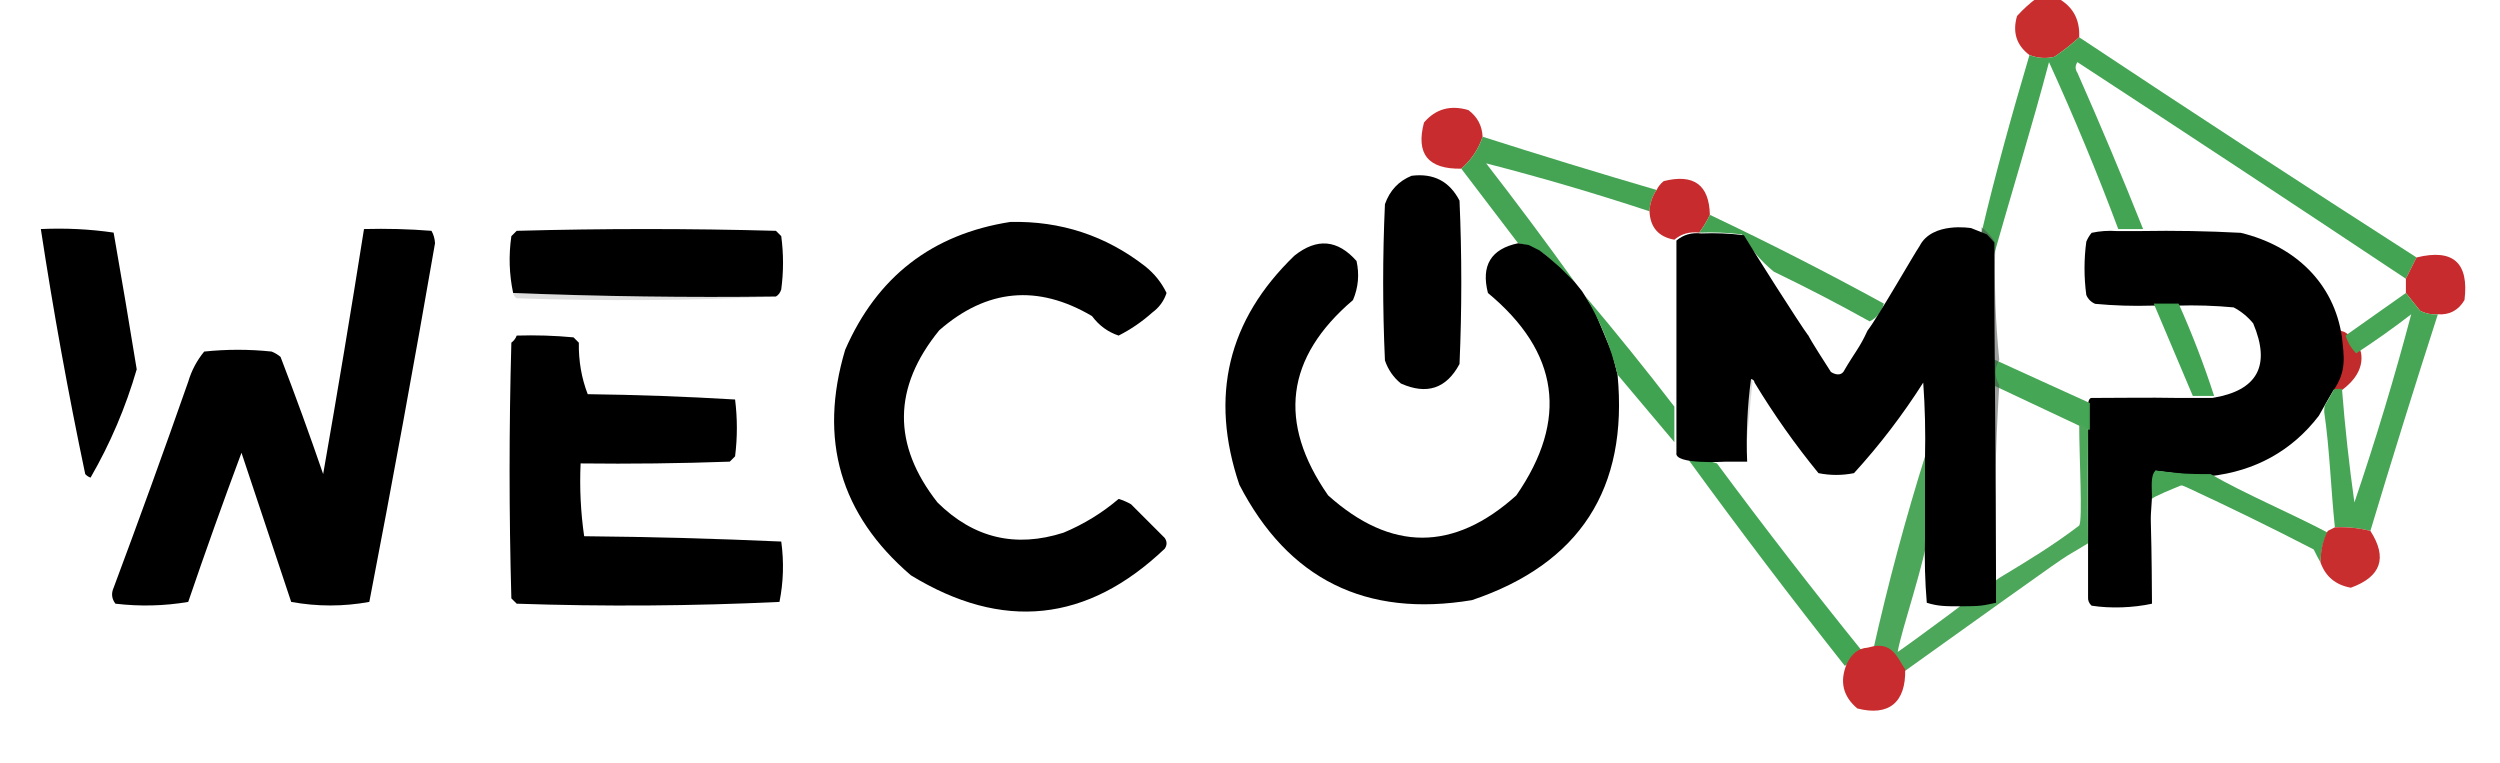 <svg width="704" height="215" viewBox="0 0 704 215" fill="none" xmlns="http://www.w3.org/2000/svg">
<g clip-path="url(#clip0_980_247)">
<path opacity="0.999" fill-rule="evenodd" clip-rule="evenodd" d="M657.258 93H658.782L660.305 93.531L661.829 94.594L663.353 96.188L664.369 97.781L664.877 99.375C665.639 103.917 662.761 107.46 659.29 110C658.612 110 657.936 110 657.258 110C656.914 104.545 656.914 98.879 657.258 93Z" fill="#C22B2C"/>
<path opacity="0.999" fill-rule="evenodd" clip-rule="evenodd" d="M573.5 -0.5C575.5 -0.5 577.5 -0.5 579.5 -0.5C583.739 1.838 585.739 5.505 585.5 10.5C583.372 12.446 581.039 14.279 578.5 16C576.115 16.556 573.782 16.39 571.5 15.5C567.829 12.751 566.663 9.084 568 4.5C569.73 2.598 571.563 0.931 573.5 -0.5Z" fill="#C92E2F"/>
<path opacity="0.992" fill-rule="evenodd" clip-rule="evenodd" d="M585.5 10.5C616.996 31.416 648.663 52.082 680.5 72.5C679.529 74.483 678.529 76.483 677.5 78.5C646.781 58.053 615.948 37.719 585 17.5C584.333 18.5 584.333 19.5 585 20.5C591.437 35.043 597.604 49.709 603.5 64.5C601.167 64.5 598.833 64.5 596.5 64.5C590.571 48.636 584.071 32.97 577 17.5C572.296 35.328 565.962 55.995 561 73.5C561.237 72.209 561.904 68.709 561 68C560.194 66.772 559.194 66.272 558 65.5C561.871 49.015 566.704 31.681 571.5 15.5C573.782 16.39 576.115 16.556 578.5 16C581.039 14.279 583.372 12.446 585.5 10.5Z" fill="#42A452"/>
<path opacity="0.998" fill-rule="evenodd" clip-rule="evenodd" d="M417.499 38.5C416.355 41.995 414.355 44.995 411.499 47.5C402.153 47.668 398.653 43.335 400.999 34.5C404.263 30.672 408.43 29.505 413.499 31C416.023 32.883 417.357 35.383 417.499 38.5Z" fill="#C82C2E"/>
<path opacity="0.988" fill-rule="evenodd" clip-rule="evenodd" d="M417.5 38.5C433.763 43.699 450.096 48.699 466.5 53.5C465.27 55.297 464.604 57.297 464.5 59.5C449.245 54.468 433.911 49.968 418.5 46C427.075 57.062 435.408 68.229 443.5 79.5C440.703 77.205 438.036 74.705 435.5 72C433.088 70.232 430.421 69.065 427.5 68.5C422.167 61.5 416.833 54.5 411.5 47.5C414.356 44.995 416.356 41.995 417.5 38.5Z" fill="#42A352"/>
<path opacity="0.997" fill-rule="evenodd" clip-rule="evenodd" d="M397.5 49.5C403.682 48.719 408.182 51.053 411 56.5C411.667 71.833 411.667 87.167 411 102.5C407.305 109.422 401.805 111.255 394.5 108C392.383 106.269 390.883 104.102 390 101.5C389.333 86.833 389.333 72.167 390 57.5C391.353 53.65 393.853 50.983 397.5 49.5Z" fill="black"/>
<path opacity="0.998" fill-rule="evenodd" clip-rule="evenodd" d="M481.5 60.5C480.692 62.22 479.692 63.887 478.5 65.5C475.789 65.185 473.456 65.852 471.5 67.5C467.036 66.702 464.703 64.036 464.5 59.5C464.604 57.297 465.27 55.297 466.5 53.5C466.953 52.541 467.619 51.708 468.5 51C476.971 48.878 481.304 52.045 481.5 60.5Z" fill="#C72B2D"/>
<path opacity="0.999" fill-rule="evenodd" clip-rule="evenodd" d="M284.5 62.5C298.711 62.182 311.378 66.349 322.5 75C325.103 77.094 327.103 79.594 328.5 82.5C327.781 84.728 326.448 86.561 324.5 88C321.568 90.615 318.401 92.781 315 94.5C311.981 93.495 309.481 91.662 307.5 89C292.204 79.993 277.87 81.326 264.5 93C251.4 109.073 251.233 125.24 264 141.5C274.124 151.517 285.957 154.35 299.5 150C305.205 147.611 310.372 144.444 315 140.5C316.225 140.862 317.391 141.362 318.5 142C321.721 145.221 324.887 148.387 328 151.5C328.667 152.5 328.667 153.5 328 154.5C306.151 175.286 282.317 177.786 256.5 162C236.61 144.955 230.443 123.788 238 98.5C246.968 77.946 262.468 65.946 284.5 62.5Z" fill="black"/>
<path opacity="0.999" fill-rule="evenodd" clip-rule="evenodd" d="M11.5 64.5C18.422 64.188 25.256 64.521 32 65.5C34.248 78.324 36.415 91.157 38.5 104C35.38 114.733 31.047 124.9 25.5 134.5C24.914 134.291 24.414 133.957 24 133.5C19.183 110.594 15.016 87.594 11.5 64.5Z" fill="black"/>
<path fill-rule="evenodd" clip-rule="evenodd" d="M102.501 64.5C108.843 64.334 115.176 64.501 121.501 65C122.098 66.062 122.431 67.228 122.501 68.5C116.652 102.245 110.485 135.911 104.001 169.5C96.668 170.833 89.335 170.833 82.001 169.5C77.335 155.5 72.668 141.5 68.001 127.5C62.815 141.391 57.815 155.391 53.001 169.5C46.249 170.645 39.416 170.811 32.501 170C31.448 168.612 31.281 167.112 32.001 165.5C39.198 146.243 46.198 126.91 53.001 107.5C53.938 104.344 55.438 101.511 57.501 99C63.834 98.333 70.168 98.333 76.501 99C77.417 99.374 78.251 99.874 79.001 100.5C83.198 111.423 87.198 122.423 91.001 133.5C95.032 110.515 98.865 87.515 102.501 64.5Z" fill="black"/>
<path fill-rule="evenodd" clip-rule="evenodd" d="M218.499 83.5C193.788 83.814 169.121 83.481 144.499 82.5C143.384 77.25 143.218 71.917 143.999 66.5C144.499 66 144.999 65.5 145.499 65C169.832 64.333 194.166 64.333 218.499 65C218.999 65.5 219.499 66 219.999 66.5C220.666 71.5 220.666 76.5 219.999 81.5C219.721 82.416 219.221 83.082 218.499 83.5Z" fill="black"/>
<path fill-rule="evenodd" clip-rule="evenodd" d="M596 65.062C598.333 65.062 600.667 65.062 603 65.062C612.339 64.896 621.673 65.063 631 65.562C646.14 69.201 657.307 79.638 659.5 95C660 100 661 104.5 657 110.062L655 113.5L653 117.062C645.383 127.028 634.883 132.695 622.5 134.062L615 133.562L607 132.562C606 135.062 606.5 132.562 606 140.062C605.332 150.098 605.833 140.062 606 170C600.698 171.163 594.364 171.391 589 170.562C588.248 169.891 587.914 169.058 588 168.062C588 152.729 588 137.395 588 122.062C588 119.729 588 117.395 588 115.062C587.914 114.066 588 112.062 589 112.062C598.297 112.062 604.161 111.896 613.5 112.062L623 112.062C635.698 110.003 639.531 103.003 634.5 91.062C632.957 89.184 631.124 87.684 629 86.562C623.677 86.063 618.344 85.896 613 86.062C609.5 86.062 609 85.969 606 86.062C600.656 86.228 595.323 86.062 590 85.562C588.833 85.062 588 84.229 587.5 83.062C586.833 78.062 586.833 73.062 587.5 68.062C587.874 67.146 588.374 66.313 589 65.562C591.31 65.066 593.643 64.899 596 65.062Z" fill="black"/>
<path opacity="0.991" fill-rule="evenodd" clip-rule="evenodd" d="M481.5 60.5C498.024 68.332 514.357 76.665 530.5 85.5C529.855 87.826 528.522 89.493 526.5 90.5C517.665 85.582 508.665 80.915 499.5 76.5C495.936 73.578 492.936 70.078 490.5 66C486.514 65.501 482.514 65.335 478.5 65.5C479.692 63.887 480.692 62.22 481.5 60.5Z" fill="#42A252"/>
<path fill-rule="evenodd" clip-rule="evenodd" d="M427.5 68.5L430.5 69L433.5 70.5L435.5 72L439.5 75.5L443.5 79.5L445.5 82L449 87.5L451.5 93.5L454 99.5L455.5 105.5C458.555 137.573 444.889 158.74 414.5 169C384.607 173.97 362.774 163.137 349 136.5C340.573 111.616 345.74 90.116 364.5 72C370.838 66.954 376.671 67.454 382 73.5C382.837 77.295 382.504 80.961 381 84.5C362.04 100.648 359.707 118.982 374 139.5C391.702 155.379 409.369 155.379 427 139.5C441.745 118.154 439.079 99.154 419 82.5C417.026 74.766 419.859 70.099 427.5 68.5Z" fill="black"/>
<path opacity="0.999" fill-rule="evenodd" clip-rule="evenodd" d="M686.5 88.5C684.738 88.643 683.071 88.309 681.5 87.5C680.113 85.79 678.779 84.123 677.5 82.5C677.5 81.167 677.5 79.833 677.5 78.5C678.529 76.483 679.529 74.483 680.5 72.5C690.803 69.969 695.303 73.969 694 84.5C692.285 87.397 689.785 88.731 686.5 88.5Z" fill="#C82B2D"/>
<path opacity="0.129" fill-rule="evenodd" clip-rule="evenodd" d="M144.5 82.5C169.122 83.481 193.789 83.814 218.5 83.5C194.337 84.663 170.003 84.83 145.5 84C144.944 83.617 144.611 83.117 144.5 82.5Z" fill="black"/>
<path opacity="0.992" fill-rule="evenodd" clip-rule="evenodd" d="M613.5 85.5C617.294 93.971 620.627 102.637 623.5 111.5C621 111.5 621 111.5 617.5 111.5C613.818 102.808 610.152 94.141 606.5 85.5C609 85.5 610.5 85.5 613.5 85.5Z" fill="#40A352"/>
<path opacity="0.992" fill-rule="evenodd" clip-rule="evenodd" d="M677.501 82.5C678.78 84.123 680.114 85.79 681.501 87.5C683.072 88.309 684.739 88.643 686.501 88.5C679.965 108.773 673.632 129.107 667.501 149.5C664.237 148.676 660.903 148.342 657.501 148.5C656.384 137.8 656.05 126.633 654.5 116C654.5 113.5 654.999 114 656.5 111C657.502 109.5 656.501 109.5 659.501 109.5C660.338 120.196 661.505 130.862 663.001 141.5C668.969 123.936 674.303 106.27 679.001 88.5C673.955 92.386 668.788 96.053 663.501 99.5C662.111 98.101 661.111 96.434 660.501 94.5C666.168 90.5 671.834 86.5 677.501 82.5Z" fill="#45A554"/>
<path opacity="0.994" fill-rule="evenodd" clip-rule="evenodd" d="M446.5 83.5C455.073 93.65 463.407 103.984 471.5 114.5C471.5 117.833 471.5 121.167 471.5 124.5C466.167 118.167 460.833 111.833 455.5 105.5C453.588 97.681 450.588 90.348 446.5 83.5Z" fill="#3FA351"/>
<path fill-rule="evenodd" clip-rule="evenodd" d="M145.5 94.5C150.844 94.334 156.177 94.501 161.5 95C162 95.5 162.5 96 163 96.5C162.92 101.635 163.753 106.469 165.5 111C179.408 111.176 193.242 111.676 207 112.5C207.667 117.833 207.667 123.167 207 128.5C206.5 129 206 129.5 205.5 130C191.504 130.5 177.504 130.667 163.5 130.5C163.188 137.422 163.521 144.256 164.5 151C183.073 151.173 201.573 151.673 220 152.5C220.788 158.22 220.621 163.886 219.5 169.5C194.84 170.666 170.173 170.833 145.5 170C145 169.5 144.5 169 144 168.5C143.333 144.5 143.333 120.5 144 96.5C144.717 95.956 145.217 95.289 145.5 94.5Z" fill="black"/>
<path opacity="0.992" fill-rule="evenodd" clip-rule="evenodd" d="M561.053 101C570.329 105.203 579.146 109.282 588.5 113.5C588.5 115.956 588.5 118.544 588.5 121C588.128 121 588.254 121 587.882 121C578.909 116.776 569.966 112.565 561.053 108.368C559.649 105.799 559.649 103.343 561.053 101Z" fill="#44A554"/>
<path opacity="0.22" fill-rule="evenodd" clip-rule="evenodd" d="M493.499 107.5C492.832 114.5 492.166 121.5 491.499 128.5C491.168 121.137 491.502 113.803 492.499 106.5C493.106 106.624 493.439 106.957 493.499 107.5Z" fill="#5F5F5F"/>
<path opacity="0.533" fill-rule="evenodd" clip-rule="evenodd" d="M558 64C559.004 64.716 562.152 67.727 561.889 69.031C561.546 79.89 561.916 90.667 563 101.361C561.604 103.61 561.604 105.967 563 108.433C561.892 126.105 561.522 143.954 561.889 161.979C562.08 162.982 561.709 163.654 560.778 164C560.778 131.334 558 96.667 558 64Z" fill="#484B49"/>
<path opacity="0.991" fill-rule="evenodd" clip-rule="evenodd" d="M475.5 129.5C478.279 129.279 480.946 129.612 483.5 130.5C496.815 148.476 510.482 166.143 524.5 183.5C523.055 185.063 521.389 186.396 519.5 187.5C504.425 168.432 489.759 149.099 475.5 129.5Z" fill="#41A452"/>
<path opacity="0.991" fill-rule="evenodd" clip-rule="evenodd" d="M622.502 133.5C632.002 139 645.128 144.519 655.501 149.999C654.083 152.652 653.423 155.485 653.517 158.5C652.861 157.35 652.2 156.091 651.533 154.722C639.755 148.642 627.853 142.817 615.826 137.248C614.002 136.5 614.573 136.557 612.851 137.248C612.851 137.248 606 140 606.002 140.5C606.002 137 605.501 134 607.001 132.5C615.001 133.5 616 133.5 622.502 133.5Z" fill="#43A352"/>
<path opacity="0.998" fill-rule="evenodd" clip-rule="evenodd" d="M657.501 148.5C660.903 148.342 664.237 148.676 667.501 149.5C672.366 157.072 670.532 162.405 662.001 165.5C657.749 164.737 654.915 162.403 653.501 158.5C653.406 155.308 654.072 152.308 655.501 149.5C656.168 149.167 656.834 148.833 657.501 148.5Z" fill="#C92E2F"/>
<path opacity="0.991" fill-rule="evenodd" clip-rule="evenodd" d="M585.5 119C585.827 119 587.981 121 587.981 121C587.869 137 587.981 153 587.981 153C587.981 153 587.981 153 585.5 154.5C579.556 158.094 586.696 153 536.351 189C534.205 185.744 531.255 183.744 527.5 183C531.674 164.349 536.591 146.016 542.252 128C542.252 135.667 542.743 142.929 542.743 150.596C539.196 161.356 536.689 172.378 534.384 183.596C540.351 178.682 542.743 177 552.086 170C555.296 169.176 558.575 168.842 561.92 169C561.92 167.333 561.92 165.667 561.92 164C562.744 163.658 550.611 171.03 563.395 162.5C571.495 157.611 577.865 153.777 585.5 148C586.519 146.5 585.5 129 585.5 119ZM542.743 150.596C542.58 156.605 535.367 177.5 534.384 183.596C536.843 182 563.887 162.201 552.086 170C542.743 177 540.351 178.682 534.384 183.596C536.689 172.378 539.196 161.356 542.743 150.596Z" fill="#4CA659"/>
<path opacity="0.999" fill-rule="evenodd" clip-rule="evenodd" d="M525 182.5C525.667 182.5 527.5 182 527.5 182C532.979 181 534.318 185.244 536.5 188.5C536.718 197.79 531.906 201.79 523.021 199.5C518.989 196.108 517.989 191.941 520.021 187C521 185 522.479 183 525 182.5Z" fill="#C82C2E"/>
<path opacity="0.997" fill-rule="evenodd" clip-rule="evenodd" d="M559.5 66L561.584 68.238C561.584 100.571 562.083 132.405 562.083 164.738C562.083 166.405 562.083 168.071 562.083 169.738C558.5 170.5 558.022 170.738 552.082 170.738C547.5 170.738 545.639 170.689 542.582 169.738C542.083 163.747 541.916 157.747 542.082 151.738C542.082 144.071 542.082 136.405 542.082 128.738C542.248 121.73 542.082 114.73 541.582 107.738C535.786 116.855 529.286 125.355 522.082 133.238C518.749 133.905 515.415 133.905 512.082 133.238C505.448 125.118 499.448 116.618 494.082 107.738C494.022 107.195 493.689 106.862 493.082 106.738C492.085 114.041 491.669 122.637 492 130H488H486C486 130 471.338 130.95 472.082 127.5C472.082 124.167 472.082 118.071 472.082 114.738C472.082 99.072 472.082 83.405 472.082 67.738C474.038 66.09 476.371 65.423 479.082 65.738C483.096 65.573 487.096 65.739 491.082 66.238C493.518 70.316 506.683 91.116 509.383 94.738C509.611 94.339 508.945 94.673 509.383 94.738C509.383 94.738 509.666 95.571 515.584 104.738C516.719 105.487 518.217 105.821 519.082 104.738C522.584 98.738 523.644 98.023 525.883 93.116C528.883 89.238 538.885 71.738 540.584 69.238C544.132 62.344 555.084 64.238 555.084 64.238L559.5 66Z" fill="black"/>
</g>
<defs>
<clipPath id="clip0_980_247">
<rect width="704" height="215" fill="white"/>
</clipPath>
</defs>
</svg>
